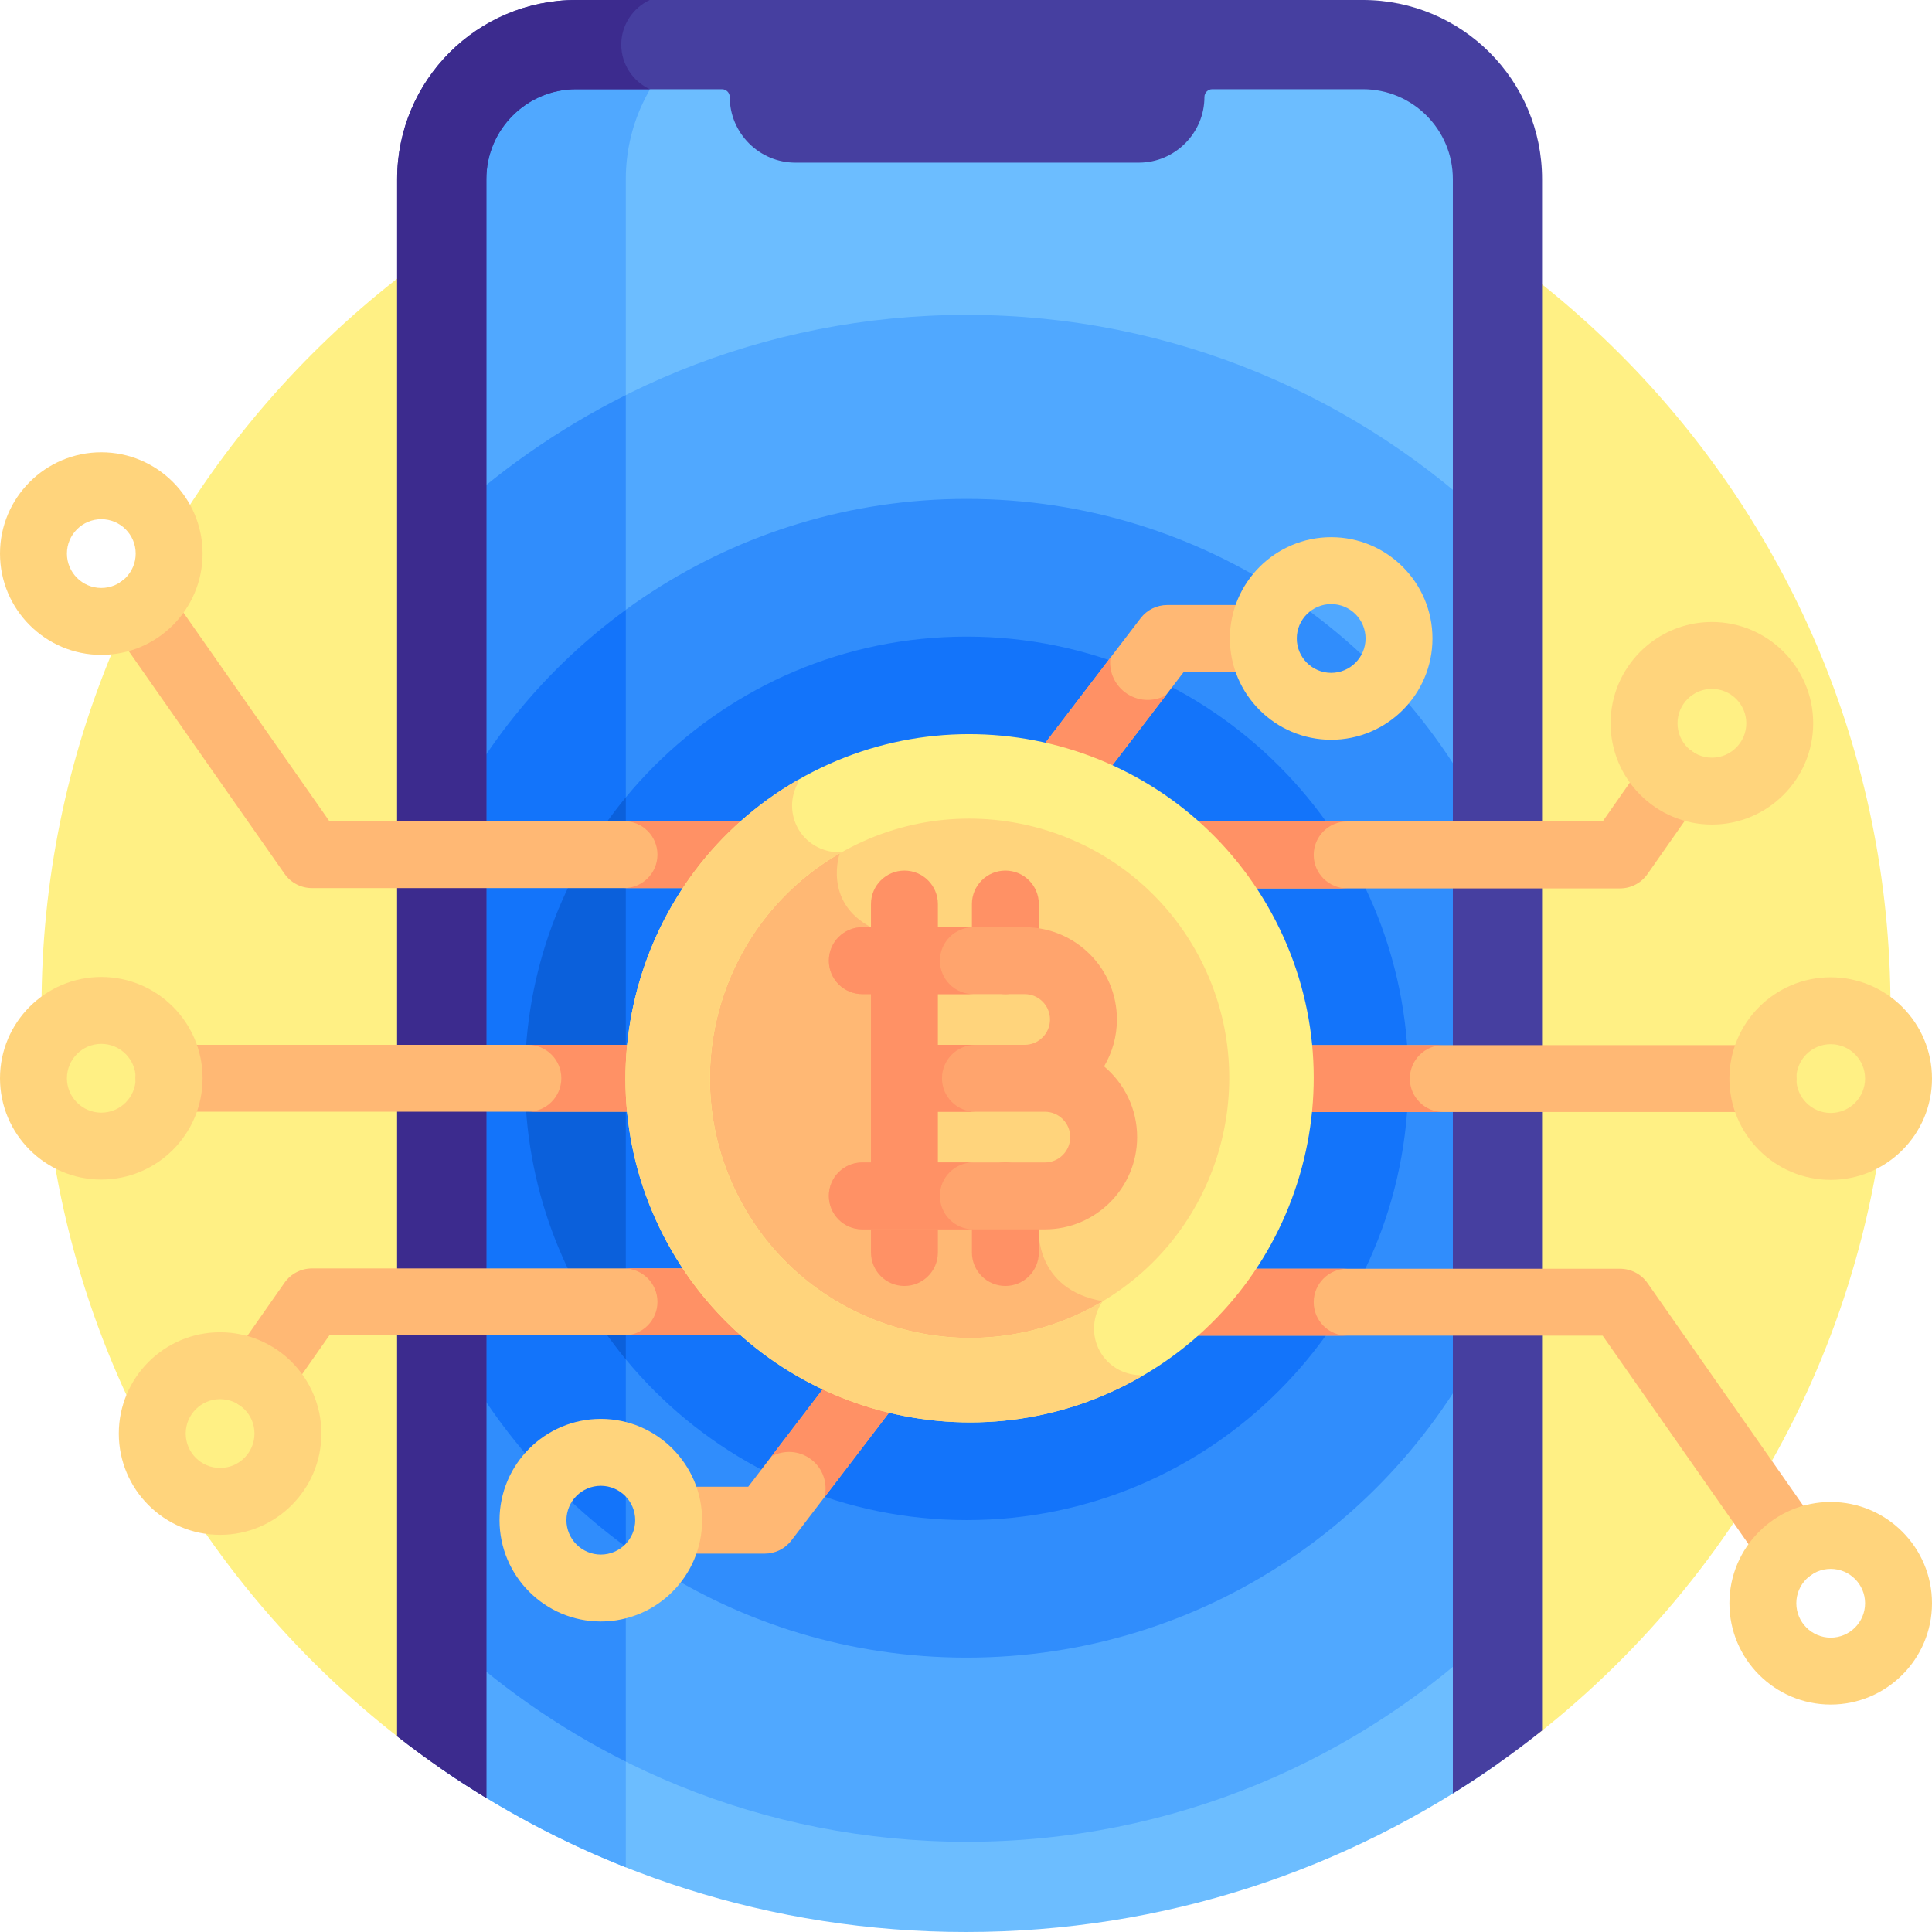 <svg xmlns="http://www.w3.org/2000/svg" version="1.1" xmlns:xlink="http://www.w3.org/1999/xlink" xmlns:svgjs="http://svgjs.com/svgjs" width="512" height="512" x="0" y="0" viewBox="0 0 512 512" style="enable-background:new 0 0 512 512" xml:space="preserve" class="hovered-paths"><g><path xmlns="http://www.w3.org/2000/svg" d="m256 22c-135.309 0-245 109.688-245 245 0 79.039 37.441 149.328 95.543 194.125l300.871-1.504c56.988-44.859 93.586-114.465 93.586-192.621 0-135.309-109.691-245-245-245zm0 0" fill="#fff084" data-original="#fff084" class=""></path><path xmlns="http://www.w3.org/2000/svg" d="m361.191 11.82h-208.473c-19.609 0-35.652 16.043-35.652 35.652v421.332c39.484 27.234 87.34 43.195 138.934 43.195 52.426 0 100.996-16.477 140.844-44.52v-420.008c0-19.609-16.047-35.652-35.652-35.652zm0 0" fill="#6cbdff" data-original="#6cbdff"></path><path xmlns="http://www.w3.org/2000/svg" d="m165.844 47.473c0-14.195 6.27-26.945 16.176-35.652h-29.301c-19.609 0-35.652 16.043-35.652 35.652v421.332c15.117 10.43 31.465 19.195 48.773 26.055v-447.387zm0 0" fill="#50a8ff" data-original="#50a8ff" class=""></path><path xmlns="http://www.w3.org/2000/svg" d="m117.066 138.867v293.812c36.258 34.344 85.219 55.414 139.105 55.414 54.668 0 104.262-21.691 140.672-56.926v-290.789c-36.41-35.234-86.004-56.926-140.672-56.926-53.887 0-102.848 21.07-139.105 55.414zm0 0" fill="#50a8ff" data-original="#50a8ff" class=""></path><path xmlns="http://www.w3.org/2000/svg" d="m165.844 104.703c-17.941 8.969-34.363 20.512-48.777 34.164v293.812c14.414 13.652 30.84 25.199 48.777 34.164zm0 0" fill="#308dfc" data-original="#308dfc" class=""></path><path xmlns="http://www.w3.org/2000/svg" d="m256.168 132.211c-61.539 0-114.609 36.207-139.102 88.48v130.121c24.488 52.27 77.562 88.477 139.102 88.477 62.891 0 116.938-37.812 140.676-91.941v-123.195c-23.738-54.129-77.785-91.941-140.676-91.941zm0 0" fill="#308dfc" data-original="#308dfc" class=""></path><path xmlns="http://www.w3.org/2000/svg" d="m165.844 409.887v-248.273c-20.844 15.195-37.727 35.492-48.777 59.074v130.121c11.051 23.586 27.934 43.883 48.777 59.078zm0 0" fill="#1374fa" data-original="#1374fa"></path><path xmlns="http://www.w3.org/2000/svg" d="m373.234 285.773c0 64.656-52.41 117.066-117.066 117.066-64.652 0-117.066-52.41-117.066-117.066 0-64.652 52.414-117.066 117.066-117.066 64.656 0 117.066 52.414 117.066 117.066zm0 0" fill="#1374fa" data-original="#1374fa"></path><path xmlns="http://www.w3.org/2000/svg" d="m165.844 360.246v-148.945c-16.707 20.238-26.738 46.184-26.738 74.473-.004 28.289 10.031 54.234 26.738 74.473zm0 0" fill="#0b60db" data-original="#0b60db"></path><path xmlns="http://www.w3.org/2000/svg" d="m361.188 0h-208.469c-26.219 0-47.473 21.254-47.473 47.473v412.66c7.539 5.895 15.43 11.359 23.641 16.352v-429.012c0-13.16 10.672-23.832 23.832-23.832h38.602c1.145 0 2.07.926 2.07 2.07 0 9.562 7.828 17.391 17.391 17.391h91.012c9.562 0 17.391-7.828 17.391-17.391 0-1.145.926-2.07 2.07-2.07h39.934c13.164 0 23.832 10.668 23.832 23.832v427.82c8.219-5.098 16.109-10.672 23.641-16.68v-411.141c0-26.219-21.254-47.473-47.473-47.473zm0 0" fill="#463fa0" data-original="#463fa0" class="hovered-path"></path><path xmlns="http://www.w3.org/2000/svg" d="m164.645 11.82c0-5.242 3.102-9.75 7.559-11.82h-19.484c-26.219 0-47.473 21.254-47.473 47.473v412.66c7.539 5.895 15.43 11.359 23.641 16.352v-429.012c0-13.16 10.672-23.832 23.832-23.832h19.484c-4.457-2.07-7.559-6.578-7.559-11.82zm0 0" fill="#3c2b8e" data-original="#3c2b8e" class=""></path><path xmlns="http://www.w3.org/2000/svg" d="m275.359 213.633c-3.891-2.973-4.633-8.535-1.66-12.426l28.582-37.391c1.68-2.195 4.281-3.48 7.043-3.48h25.477c4.895 0 8.863 3.969 8.863 8.863 0 4.898-3.969 8.867-8.863 8.867h-21.094l-25.922 33.91c-2.98 3.895-8.547 4.625-12.426 1.656zm0 0" fill="#ffb874" data-original="#ffb874"></path><path xmlns="http://www.w3.org/2000/svg" d="m298.102 183.441c-2.914-2.227-4.25-5.738-3.84-9.133l-20.562 26.898c-2.973 3.891-2.23 9.453 1.656 12.426 3.883 2.969 9.449 2.238 12.426-1.66l21.184-27.707c-3.363 1.84-7.629 1.648-10.863-.824zm0 0" fill="#ff9165" data-original="#ff9165"></path><path xmlns="http://www.w3.org/2000/svg" d="m202.676 411.727h-25.473c-4.898 0-8.867-3.965-8.867-8.863 0-4.898 3.969-8.867 8.867-8.867h21.09l25.922-33.906c2.977-3.891 8.539-4.637 12.426-1.66 3.891 2.973 4.633 8.535 1.66 12.426l-28.582 37.391c-1.676 2.195-4.281 3.48-7.043 3.48zm0 0" fill="#ffb874" data-original="#ffb874"></path><path xmlns="http://www.w3.org/2000/svg" d="m236.645 358.43c-3.891-2.977-9.453-2.23-12.426 1.66l-19.777 25.867c3.262-1.77 7.398-1.59 10.535.812 3.141 2.402 4.402 6.344 3.547 9.961l19.781-25.875c2.969-3.891 2.227-9.453-1.66-12.426zm0 0" fill="#ff9165" data-original="#ff9165"></path><path xmlns="http://www.w3.org/2000/svg" d="m352.777 196.043c-14.801 0-26.844-12.043-26.844-26.844s12.043-26.844 26.844-26.844c14.801 0 26.844 12.043 26.844 26.844s-12.043 26.844-26.844 26.844zm0-35.957c-5.023 0-9.113 4.09-9.113 9.113 0 5.027 4.09 9.113 9.113 9.113 5.027 0 9.113-4.09 9.113-9.113 0-5.027-4.086-9.113-9.113-9.113zm0 0" fill="#ffd47c" data-original="#ffd47c" class=""></path><path xmlns="http://www.w3.org/2000/svg" d="m429.332 336.23h-128.363c-4.895 0-8.863 3.969-8.863 8.867 0 4.895 3.969 8.863 8.863 8.863h123.746l42.871 61.27c2.809 4.012 8.336 4.988 12.348 2.184 4.012-2.809 4.988-8.336 2.18-12.348l-45.516-65.051c-1.66-2.371-4.371-3.785-7.266-3.785zm0 0" fill="#ffb874" data-original="#ffb874"></path><path xmlns="http://www.w3.org/2000/svg" d="m467.176 276.969h-140.734c-4.895 0-8.863 3.969-8.863 8.863 0 4.898 3.969 8.867 8.863 8.867h140.734c4.898 0 8.867-3.969 8.867-8.867 0-4.895-3.969-8.863-8.867-8.863zm0 0" fill="#ffb874" data-original="#ffb874"></path><path xmlns="http://www.w3.org/2000/svg" d="m436.152 201.359-11.438 16.344h-123.746c-4.895 0-8.863 3.969-8.863 8.863 0 4.898 3.969 8.867 8.863 8.867h128.363c2.895 0 5.605-1.414 7.262-3.785l14.086-20.125c2.805-4.012 1.828-9.539-2.184-12.348-4.012-2.805-9.535-1.828-12.344 2.184zm0 0" fill="#ffb874" data-original="#ffb874"></path><path xmlns="http://www.w3.org/2000/svg" d="m348.148 345.098c0-4.898 3.969-8.867 8.867-8.867h-56.047c-4.895 0-8.863 3.969-8.863 8.867 0 4.895 3.969 8.863 8.863 8.863h56.047c-4.898 0-8.867-3.969-8.867-8.863zm0 0" fill="#ff9165" data-original="#ff9165"></path><path xmlns="http://www.w3.org/2000/svg" d="m373.625 285.832c0-4.895 3.969-8.863 8.863-8.863h-56.047c-4.895 0-8.863 3.965-8.863 8.863 0 4.898 3.969 8.863 8.863 8.863h56.047c-4.895.004-8.863-3.965-8.863-8.863zm0 0" fill="#ff9165" data-original="#ff9165"></path><path xmlns="http://www.w3.org/2000/svg" d="m348.148 226.566c0-4.895 3.969-8.863 8.867-8.863h-56.047c-4.895 0-8.863 3.969-8.863 8.863 0 4.898 3.969 8.867 8.863 8.867h56.047c-4.898 0-8.867-3.969-8.867-8.867zm0 0" fill="#ff9165" data-original="#ff9165"></path><path xmlns="http://www.w3.org/2000/svg" d="m512 424.879c0 14.801-12.043 26.844-26.844 26.844s-26.844-12.043-26.844-26.844c0-14.801 12.043-26.844 26.844-26.844s26.844 12.043 26.844 26.844zm-17.73 0c0-5.027-4.09-9.113-9.113-9.113s-9.113 4.086-9.113 9.113c0 5.023 4.09 9.113 9.113 9.113 5.027 0 9.113-4.09 9.113-9.113zm0 0" fill="#ffd47c" data-original="#ffd47c" class=""></path><path xmlns="http://www.w3.org/2000/svg" d="m480.516 191.676c0 14.801-12.043 26.844-26.844 26.844-14.805 0-26.848-12.043-26.848-26.844s12.043-26.844 26.848-26.844c14.801 0 26.844 12.043 26.844 26.844zm-17.73 0c0-5.023-4.09-9.113-9.113-9.113-5.027 0-9.117 4.09-9.117 9.113 0 5.027 4.09 9.113 9.117 9.113 5.023 0 9.113-4.086 9.113-9.113zm0 0" fill="#ffd47c" data-original="#ffd47c" class=""></path><path xmlns="http://www.w3.org/2000/svg" d="m512 285.832c0 14.801-12.043 26.844-26.844 26.844s-26.844-12.043-26.844-26.844 12.043-26.844 26.844-26.844 26.844 12.043 26.844 26.844zm-17.73 0c0-5.023-4.09-9.113-9.113-9.113s-9.113 4.09-9.113 9.113c0 5.027 4.09 9.113 9.113 9.113 5.027 0 9.113-4.086 9.113-9.113zm0 0" fill="#ffd47c" data-original="#ffd47c" class=""></path><path xmlns="http://www.w3.org/2000/svg" d="m159.223 429.707c-14.801 0-26.844-12.043-26.844-26.844s12.043-26.844 26.844-26.844c14.801 0 26.844 12.043 26.844 26.844s-12.043 26.844-26.844 26.844zm0-35.957c-5.023 0-9.113 4.086-9.113 9.113 0 5.027 4.09 9.113 9.113 9.113 5.027 0 9.113-4.09 9.113-9.113 0-5.027-4.09-9.113-9.113-9.113zm0 0" fill="#ffd47c" data-original="#ffd47c" class=""></path><path xmlns="http://www.w3.org/2000/svg" d="m211.031 235.352h-128.363c-2.895 0-5.605-1.414-7.262-3.785l-45.52-65.051c-2.809-4.012-1.832-9.539 2.18-12.348 4.012-2.805 9.539-1.828 12.348 2.184l42.871 61.27h123.746c4.898 0 8.867 3.969 8.867 8.863-.004 4.898-3.973 8.867-8.867 8.867zm0 0" fill="#ffb874" data-original="#ffb874"></path><path xmlns="http://www.w3.org/2000/svg" d="m185.559 294.613h-140.734c-4.898 0-8.867-3.965-8.867-8.863 0-4.895 3.969-8.863 8.867-8.863h140.734c4.895 0 8.863 3.969 8.863 8.863 0 4.898-3.969 8.863-8.863 8.863zm0 0" fill="#ffb874" data-original="#ffb874"></path><path xmlns="http://www.w3.org/2000/svg" d="m63.504 372.406c-4.012-2.809-4.988-8.336-2.184-12.348l14.082-20.125c1.66-2.371 4.371-3.785 7.266-3.785h128.363c4.895 0 8.863 3.969 8.863 8.867 0 4.895-3.969 8.863-8.863 8.863h-123.746l-11.438 16.348c-2.809 4.012-8.332 4.988-12.344 2.18zm0 0" fill="#ffb874" data-original="#ffb874"></path><path xmlns="http://www.w3.org/2000/svg" d="m211.031 217.621h-45.668c4.898 0 8.867 3.969 8.867 8.863 0 4.898-3.969 8.867-8.867 8.867h45.668c4.895 0 8.863-3.969 8.863-8.867 0-4.895-3.969-8.863-8.863-8.863zm0 0" fill="#ff9165" data-original="#ff9165"></path><path xmlns="http://www.w3.org/2000/svg" d="m185.559 276.887h-45.668c4.895 0 8.863 3.969 8.863 8.863 0 4.898-3.969 8.863-8.863 8.863h45.668c4.895 0 8.863-3.965 8.863-8.863 0-4.895-3.969-8.863-8.863-8.863zm0 0" fill="#ff9165" data-original="#ff9165"></path><path xmlns="http://www.w3.org/2000/svg" d="m211.031 336.148h-45.668c4.898 0 8.867 3.969 8.867 8.867 0 4.895-3.969 8.863-8.867 8.863h45.668c4.895 0 8.863-3.969 8.863-8.863 0-4.898-3.969-8.867-8.863-8.867zm0 0" fill="#ff9165" data-original="#ff9165"></path><path xmlns="http://www.w3.org/2000/svg" d="m26.844 173.551c-14.801 0-26.844-12.043-26.844-26.848 0-14.801 12.043-26.844 26.844-26.844s26.844 12.043 26.844 26.844c0 14.805-12.043 26.848-26.844 26.848zm0-35.961c-5.023 0-9.113 4.09-9.113 9.113 0 5.027 4.09 9.113 9.113 9.113 5.027 0 9.113-4.086 9.113-9.113 0-5.023-4.09-9.113-9.113-9.113zm0 0" fill="#ffd47c" data-original="#ffd47c" class=""></path><path xmlns="http://www.w3.org/2000/svg" d="m58.328 406.75c-14.801 0-26.844-12.043-26.844-26.844s12.043-26.844 26.844-26.844c14.805 0 26.844 12.043 26.844 26.844s-12.039 26.844-26.844 26.844zm0-35.961c-5.023 0-9.113 4.09-9.113 9.117 0 5.023 4.09 9.113 9.113 9.113 5.027 0 9.113-4.09 9.113-9.113 0-5.027-4.086-9.117-9.113-9.117zm0 0" fill="#ffd47c" data-original="#ffd47c" class=""></path><path xmlns="http://www.w3.org/2000/svg" d="m26.844 312.594c-14.801 0-26.844-12.043-26.844-26.844s12.043-26.844 26.844-26.844 26.844 12.043 26.844 26.844-12.043 26.844-26.844 26.844zm0-35.957c-5.023 0-9.113 4.09-9.113 9.113 0 5.027 4.09 9.113 9.113 9.113 5.027 0 9.113-4.09 9.113-9.113 0-5.027-4.09-9.113-9.113-9.113zm0 0" fill="#ffd47c" data-original="#ffd47c" class=""></path><path xmlns="http://www.w3.org/2000/svg" d="m334.629 287.477c0 42.352-34.332 76.68-76.68 76.68-42.348 0-76.68-34.328-76.68-76.68 0-42.348 34.332-76.68 76.68-76.68 42.348 0 76.68 34.332 76.68 76.68zm0 0" fill="#ffd47c" data-original="#ffd47c" class=""></path><path xmlns="http://www.w3.org/2000/svg" d="m292.238 344.828c-18.09-3.117-16.938-19.039-16.938-19.039l-.91-7.16h-35.59v-72.91h-7.984c-12.805-6.758-8.277-19.566-8.277-19.566v-.281c-2.547.027-5.062-.738-7.184-2.156-20.551 13.754-34.086 37.176-34.086 63.762 0 42.352 34.328 76.68 76.68 76.68 11.777 0 22.93-2.66 32.902-7.406-1.617-3.969-1.016-8.508 1.395-11.922zm0 0" fill="#ffb874" data-original="#ffb874"></path><path xmlns="http://www.w3.org/2000/svg" d="m302.562 364.746c-43.559 25.148-99.453 10.172-124.602-33.387-25.148-43.555-10.172-99.449 33.387-124.598 43.559-25.148 99.453-10.172 124.602 33.387 25.148 43.555 10.168 99.453-33.387 124.598zm-80.02-138.598c-32.867 18.977-44.168 61.152-25.191 94.02 18.973 32.863 61.152 44.168 94.016 25.191 32.867-18.977 44.168-61.152 25.191-94.02-18.973-32.863-61.152-44.164-94.016-25.191zm0 0" fill="#fff084" data-original="#fff084" class=""></path><path xmlns="http://www.w3.org/2000/svg" d="m302.59 364.73c-.191-.164-.422-.289-.699-.297-4.199-.145-8.23-2.41-10.43-6.367-2.359-4.246-1.902-9.441.777-13.238-.293.176-.574.359-.871.531-32.867 18.977-75.043 7.676-94.02-25.191-18.977-32.867-7.672-75.043 25.191-94.016.188-.109.375-.203.562-.305-4.492.25-9.004-1.93-11.426-5.969-2.328-3.883-2.273-8.508-.297-12.215.164-.312.168-.656.055-.949-.031.016-.059.031-.09.047-43.555 25.148-58.531 81.043-33.387 124.602 25.148 43.555 81.043 58.535 124.602 33.387.012-.008.02-.012.031-.02zm0 0" fill="#ffd47c" data-original="#ffd47c" class=""></path><g xmlns="http://www.w3.org/2000/svg" fill="#ff9165"><path d="m248.551 247.207v-7.625c0-4.898-3.973-8.867-8.867-8.867-4.898 0-8.867 3.969-8.867 8.867v7.625zm0 0" fill="#ff9165" data-original="#ff9165"></path><path d="m230.816 324.305v7.621c0 4.898 3.969 8.867 8.867 8.867 4.898 0 8.867-3.969 8.867-8.867v-7.621zm0 0" fill="#ff9165" data-original="#ff9165"></path><path d="m266.434 263.453c-4.898 0-8.867-3.973-8.867-8.867v-15.004c0-4.898 3.969-8.867 8.867-8.867 4.895 0 8.867 3.969 8.867 8.867v15.004c0 4.898-3.973 8.867-8.867 8.867zm0 0" fill="#ff9165" data-original="#ff9165"></path><path d="m266.434 340.793c-4.898 0-8.867-3.973-8.867-8.867v-15.004c0-4.898 3.969-8.867 8.867-8.867 4.895 0 8.867 3.969 8.867 8.867v15.004c0 4.898-3.973 8.867-8.867 8.867zm0 0" fill="#ff9165" data-original="#ff9165"></path></g><path xmlns="http://www.w3.org/2000/svg" d="m292.59 282.602c2.16-3.645 3.406-7.895 3.406-12.43 0-13.484-10.969-24.453-24.449-24.453h-43.027c-4.898 0-8.867 3.973-8.867 8.867 0 4.898 3.969 8.867 8.867 8.867h43.027c3.703 0 6.715 3.016 6.715 6.719s-3.012 6.719-6.715 6.719h-31.633c-4.895 0-8.863 3.969-8.863 8.867 0 4.895 3.969 8.863 8.863 8.863h36.984c3.707 0 6.719 3.016 6.719 6.719 0 3.707-3.012 6.719-6.719 6.719h-48.379c-4.898 0-8.867 3.969-8.867 8.867 0 4.898 3.969 8.867 8.867 8.867h48.379c13.484 0 24.453-10.969 24.453-24.449 0-7.52-3.41-14.254-8.762-18.742zm0 0" fill="#ffa46d" data-original="#ffa46d"></path><path xmlns="http://www.w3.org/2000/svg" d="m258.504 276.887h-18.59c-4.895 0-8.863 3.973-8.863 8.867 0 4.898 3.969 8.867 8.863 8.867h18.59c-4.898 0-8.867-3.969-8.867-8.867 0-4.898 3.969-8.867 8.867-8.867zm0 0" fill="#ff9165" data-original="#ff9165"></path><path xmlns="http://www.w3.org/2000/svg" d="m228.52 263.453h29.43c-4.898 0-8.867-3.973-8.867-8.867 0-4.898 3.969-8.867 8.867-8.867h-29.43c-4.898 0-8.867 3.969-8.867 8.867 0 4.898 3.969 8.867 8.867 8.867zm0 0" fill="#ff9165" data-original="#ff9165"></path><path xmlns="http://www.w3.org/2000/svg" d="m249.082 316.922c0-4.895 3.969-8.867 8.867-8.867h-29.43c-4.898 0-8.867 3.973-8.867 8.867 0 4.898 3.969 8.867 8.867 8.867h29.43c-4.898 0-8.867-3.969-8.867-8.867zm0 0" fill="#ff9165" data-original="#ff9165"></path><path xmlns="http://www.w3.org/2000/svg" d="m230.816 261.965h17.734v47.578h-17.734zm0 0" fill="#ff9165" data-original="#ff9165"></path></g></svg>